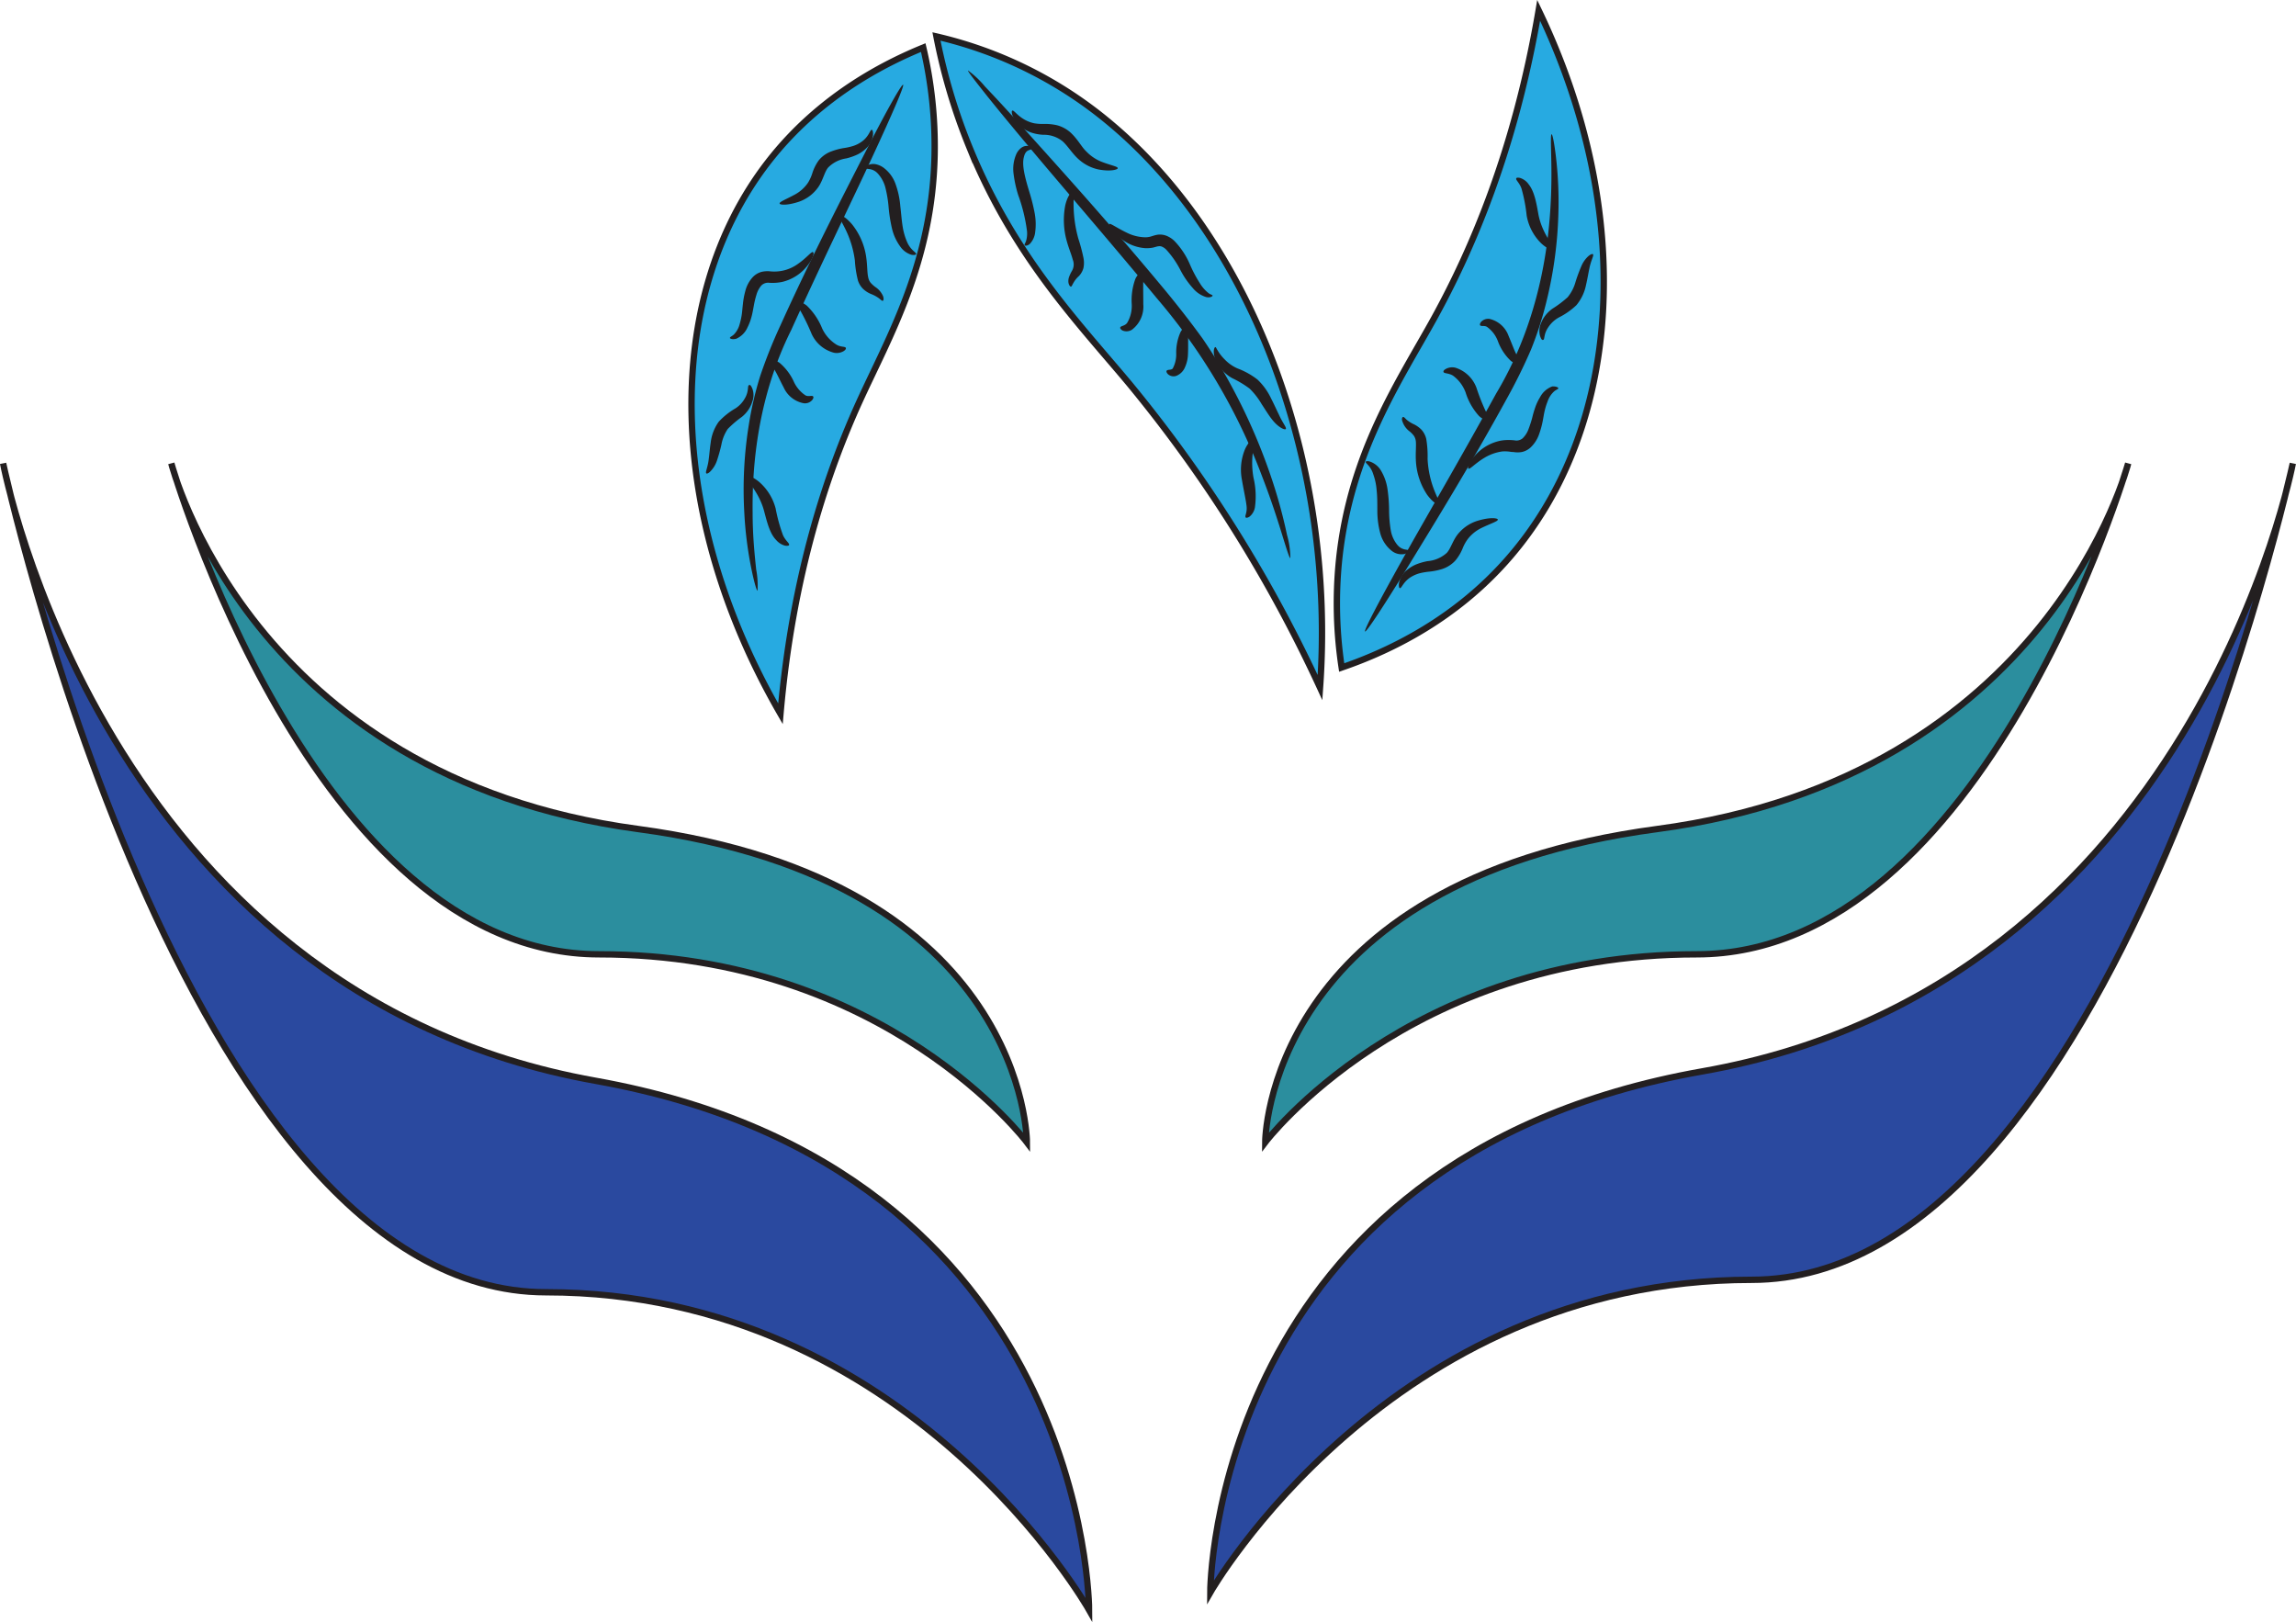 <svg id="Layer_1" data-name="Layer 1" xmlns="http://www.w3.org/2000/svg" viewBox="0 0 361.32 255.25"><defs><style>.cls-1{fill:#2a499f;}.cls-1,.cls-2,.cls-3{stroke:#231f20;stroke-miterlimit:10;}.cls-2{fill:#2b8e9e;}.cls-3{fill:#27aae1;}.cls-4{fill:#231f20;}</style></defs><title>nespital</title><path class="cls-1" d="M107.67,288s15.53,83.27,93.22,97.15,77.68,83.28,77.68,83.28-28.25-50-85.45-50S107.67,288,107.67,288Z" transform="translate(-107.18 -215.08)"/><path class="cls-1" d="M468,288s-15.49,82-92.92,95.67-77.44,82-77.44,82,28.16-49.2,85.18-49.2S468,288,468,288Z" transform="translate(-107.18 -215.08)"/><path class="cls-2" d="M442.09,288S429.74,337.31,368,345.53s-61.71,49.3-61.71,49.3,22.44-29.58,67.88-29.58S442.09,288,442.09,288Z" transform="translate(-107.18 -215.08)"/><path class="cls-2" d="M134.14,288s12.24,49.31,73.44,57.53,61.2,49.3,61.2,49.3-22.26-29.58-67.32-29.58S134.14,288,134.14,288Z" transform="translate(-107.18 -215.08)"/><path class="cls-1" d="M224.27,253.51" transform="translate(-107.18 -215.08)"/><path class="cls-3" d="M230,327.4c1.92-22.09,7.46-38.2,12.45-49.16,4.63-10.15,11.48-21.82,11.81-38.87a68,68,0,0,0-1.79-16.8c-13.23,5.4-20.58,13.06-24.41,18C211.22,262.33,212.17,296.57,230,327.4Z" transform="translate(-107.18 -215.08)"/><path class="cls-4" d="M249.3,228.42c.23.11-1.65,4.48-4.88,11.44s-7.9,16.5-12.72,27.14c-5.22,10.46-6.17,21.13-6.08,28.7,0,3.81.34,6.89.56,9a13.36,13.36,0,0,1,.21,3.34c-.12,0-.48-1.12-.92-3.24a59.31,59.31,0,0,1-1.16-9.07,63.71,63.71,0,0,1,.68-13.6,54.22,54.22,0,0,1,1.82-7.88,78.91,78.91,0,0,1,3.2-8c4.85-10.71,9.72-20.12,13.23-27S249.07,228.3,249.3,228.42Z" transform="translate(-107.18 -215.08)"/><path class="cls-4" d="M218.33,289.57c-.19-.21.24-.91.39-2.29.1-.69.15-1.53.3-2.53a7,7,0,0,1,1.27-3.31,11.32,11.32,0,0,1,2.63-2.1,4.46,4.46,0,0,0,1.48-1.58c.65-1.1.39-1.92.62-2.06s.36.09.56.54a2.92,2.92,0,0,1,0,2,5,5,0,0,1-.58,1.26,5.18,5.18,0,0,1-1.07,1.18,16.16,16.16,0,0,0-2.23,1.91,6.57,6.57,0,0,0-1,2.49,25.17,25.17,0,0,1-.71,2.53,4.43,4.43,0,0,1-1,1.63C218.68,289.57,218.41,289.65,218.33,289.57Z" transform="translate(-107.18 -215.08)"/><path class="cls-4" d="M235.13,277.45c.09.09.09.28-.11.55a1.51,1.51,0,0,1-1.32.54,4.31,4.31,0,0,1-3.19-2.49c-.66-1.24-1.1-2.28-1.52-2.89s-.82-.84-.82-1.11.16-.25.48-.26a2,2,0,0,1,1.24.41,8.44,8.44,0,0,1,2.24,3,5.18,5.18,0,0,0,1.8,2.09C234.4,277.55,234.94,277.26,235.13,277.45Z" transform="translate(-107.18 -215.08)"/><path class="cls-4" d="M222.05,268.24c0-.14.3-.23.62-.52a3.66,3.66,0,0,0,.92-1.67,11.11,11.11,0,0,0,.31-1.39c.08-.51.11-1.06.19-1.72a12.06,12.06,0,0,1,.38-2.06,5,5,0,0,1,1.21-2.23,3,3,0,0,1,1.31-.78,4.12,4.12,0,0,1,1.31-.1,6.34,6.34,0,0,0,4.46-1.17c1.44-1,2.12-2,2.37-1.84s-.07,1.37-1.53,2.85a7.12,7.12,0,0,1-3.2,1.8,7.25,7.25,0,0,1-2.16.17A1.49,1.49,0,0,0,227,260a3.85,3.85,0,0,0-.77,1.44,13.72,13.72,0,0,0-.43,1.79c-.11.57-.21,1.21-.38,1.79a8.27,8.27,0,0,1-.6,1.57,3.46,3.46,0,0,1-1.79,1.8C222.37,268.55,222,268.34,222.05,268.24Z" transform="translate(-107.18 -215.08)"/><path class="cls-4" d="M246.09,262.42c-.14,0-.29-.16-.55-.37a5.23,5.23,0,0,0-1.3-.71,4.2,4.2,0,0,1-1.13-.7,3.22,3.22,0,0,1-.92-1.44,16.76,16.76,0,0,1-.48-3.14,15.68,15.68,0,0,0-1.49-4.92c-.58-1.2-1.1-1.91-.92-2.11s1,.21,2,1.39a10.66,10.66,0,0,1,2.23,5.4c.15,1.17.11,2.17.28,2.9a1.92,1.92,0,0,0,.37.84,4.8,4.8,0,0,0,.73.67,3.26,3.26,0,0,1,1.23,1.44C246.31,262.14,246.2,262.4,246.09,262.42Z" transform="translate(-107.18 -215.08)"/><path class="cls-4" d="M229.87,247.12c-.08-.28,1-.66,2.48-1.47a5.88,5.88,0,0,0,2-1.84,6.7,6.7,0,0,0,.67-1.49,7,7,0,0,1,1-2,4.58,4.58,0,0,1,2-1.42,10.09,10.09,0,0,1,1.94-.52,9.24,9.24,0,0,0,1.51-.34,4.74,4.74,0,0,0,1.13-.54c1.32-.83,1.48-2,1.77-2,.11,0,.24.3.19.87a3.48,3.48,0,0,1-1.13,2.11,5.18,5.18,0,0,1-1.37.94,9.21,9.21,0,0,1-1.72.59,5,5,0,0,0-2.83,1.43c-.62.72-.85,2.22-1.74,3.33a6.16,6.16,0,0,1-2.85,2.05C231.06,247.44,229.93,247.33,229.87,247.12Z" transform="translate(-107.18 -215.08)"/><path class="cls-4" d="M251.35,255.05c0,.11-.3.23-.81.1a3.35,3.35,0,0,1-1.7-1.29,7.91,7.91,0,0,1-1.27-2.74,23.88,23.88,0,0,1-.55-3.45,19.57,19.57,0,0,0-.53-3.16,5.34,5.34,0,0,0-1.12-2.07c-.88-1-1.82-.66-2-.9-.06-.09.09-.37.61-.56a2,2,0,0,1,1-.06,3.23,3.23,0,0,1,1.19.51A5.46,5.46,0,0,1,248.1,244a13.39,13.39,0,0,1,.76,3.5c.14,1.21.22,2.34.38,3.29a10,10,0,0,0,.71,2.42C250.52,254.48,251.37,254.78,251.35,255.05Z" transform="translate(-107.18 -215.08)"/><path class="cls-4" d="M240.28,269.81c.06.11,0,.31-.33.52a2.15,2.15,0,0,1-1.51.26,5.34,5.34,0,0,1-3.55-3,34.13,34.13,0,0,0-1.69-3.51c-.49-.76-1-1.11-.94-1.37s.89-.32,1.88.46a10.29,10.29,0,0,1,2.42,3.59,6,6,0,0,0,2.25,2.55C239.51,269.73,240.15,269.57,240.28,269.81Z" transform="translate(-107.18 -215.08)"/><path class="cls-4" d="M231.36,300.83c0,.11-.26.18-.65.11a2.77,2.77,0,0,1-1.38-.88c-1-1-1.44-2.82-1.88-4.47-.82-3.23-3.06-5.09-2.76-5.52.13-.2.92,0,1.92.81a8.31,8.31,0,0,1,2.63,4.21,26.18,26.18,0,0,0,1.16,4.21C230.81,300.2,231.44,300.56,231.36,300.83Z" transform="translate(-107.18 -215.08)"/><path class="cls-3" d="M314.91,323.28A219.26,219.26,0,0,0,285,275.59c-7.87-9.46-18.2-20-25.26-37.34a92.84,92.84,0,0,1-5.19-17.43A65.44,65.44,0,0,1,282,234.56C304.59,253.53,317.42,288.55,314.91,323.28Z" transform="translate(-107.18 -215.08)"/><path class="cls-4" d="M259.53,226.18a14.55,14.55,0,0,1,2.67,2.53c1.63,1.7,3.94,4.21,6.77,7.34,5.65,6.27,13.45,14.92,21.68,24.85,2.05,2.49,4,5,5.79,7.47a81.67,81.67,0,0,1,4.59,7.56,91.59,91.59,0,0,1,6,13.67,79.58,79.58,0,0,1,2.69,9.67,13.42,13.42,0,0,1,.52,3.64c-.14,0-.53-1.22-1.22-3.46s-1.71-5.5-3.22-9.4a93.73,93.73,0,0,0-16.54-28c-8.2-9.89-15.85-18.68-21.24-25.17-2.7-3.23-4.86-5.87-6.32-7.73S259.43,226.26,259.53,226.18Z" transform="translate(-107.18 -215.08)"/><path class="cls-4" d="M309.53,282.58c-.12.22-1.21-.22-2.23-1.57-.51-.65-1-1.47-1.57-2.33a11.47,11.47,0,0,0-1.9-2.45,16.17,16.17,0,0,0-2.73-1.64,6.18,6.18,0,0,1-2.23-2.12,3.83,3.83,0,0,1-.68-2c0-.52.15-.78.27-.77s.41.92,1.45,1.94a6.3,6.3,0,0,0,2,1.41,12,12,0,0,1,3.15,1.75,9.89,9.89,0,0,1,2.16,3c.49.95.86,1.79,1.2,2.48C309.05,281.68,309.67,282.35,309.53,282.58Z" transform="translate(-107.18 -215.08)"/><path class="cls-4" d="M290.78,273.41c.07-.1.25-.13.46-.15s.44-.08.51-.23a4.66,4.66,0,0,0,.53-2.31,7.87,7.87,0,0,1,.67-3.36,1.74,1.74,0,0,1,.92-.86c.31-.1.5,0,.53.11s0,.27-.09.46a4.06,4.06,0,0,0-.12.73c-.07.67,0,1.73-.06,3a5.29,5.29,0,0,1-.44,2,2.5,2.5,0,0,1-1.38,1.42,1.31,1.31,0,0,1-1.37-.3C290.74,273.69,290.71,273.52,290.78,273.41Z" transform="translate(-107.18 -215.08)"/><path class="cls-4" d="M298,261.58c.05.09-.29.39-1,.25a4.42,4.42,0,0,1-2.1-1.41,13.71,13.71,0,0,1-2-2.92,14.68,14.68,0,0,0-2.2-3.15,2.13,2.13,0,0,0-.63-.44.9.9,0,0,0-.54-.08c-.21,0-.53.13-.94.22a5.37,5.37,0,0,1-1.18.08,6.84,6.84,0,0,1-3.54-1.29c-1.69-1.22-2.27-2.38-2.11-2.52s1.13.6,2.77,1.39a6.78,6.78,0,0,0,2.9.71,3.25,3.25,0,0,0,.77-.1c.25-.06.58-.2,1.05-.29a2.83,2.83,0,0,1,1.54.17A3.88,3.88,0,0,1,292,253a12.28,12.28,0,0,1,2.45,3.72,20.35,20.35,0,0,0,1.53,2.89,5.88,5.88,0,0,0,1.34,1.56C297.63,261.43,297.92,261.44,298,261.58Z" transform="translate(-107.18 -215.08)"/><path class="cls-4" d="M275.72,260.18c-.12,0-.31-.16-.4-.64a1.91,1.91,0,0,1,.1-.88,5.67,5.67,0,0,1,.44-.93,2,2,0,0,0,.14-1.79c-.2-.79-.6-1.71-.91-2.81a12.21,12.21,0,0,1-.27-5.74c.34-1.48,1-2.23,1.2-2.12s.08.95.11,2.27a20.4,20.4,0,0,0,.75,5.1,26.89,26.89,0,0,1,.8,3,4,4,0,0,1,0,1.62,3,3,0,0,1-.7,1.25,4.18,4.18,0,0,0-.9,1.13C275.91,259.91,275.85,260.16,275.72,260.18Z" transform="translate(-107.18 -215.08)"/><path class="cls-4" d="M283.08,241.55c0,.22-1.14.56-3.07.19a6.77,6.77,0,0,1-3.09-1.6c-1-.88-1.72-2.13-2.55-2.85a4.67,4.67,0,0,0-3-1,6.92,6.92,0,0,1-1.84-.33,5.5,5.5,0,0,1-1.49-.77,4.37,4.37,0,0,1-1.48-1.82c-.2-.52-.19-.83-.08-.88.26-.14.82.89,2.25,1.58a5.21,5.21,0,0,0,1.21.41,7.48,7.48,0,0,0,1.5.1,8.59,8.59,0,0,1,2.05.2,5.18,5.18,0,0,1,2.12,1.12c1.23,1.13,1.75,2.29,2.51,3a6.82,6.82,0,0,0,2.3,1.59C281.94,241.1,283.11,241.27,283.08,241.55Z" transform="translate(-107.18 -215.08)"/><path class="cls-4" d="M268.42,253.66c-.06-.12.11-.31.23-.65a4.1,4.1,0,0,0,.15-1.56,26.24,26.24,0,0,0-1.38-5.66,18.88,18.88,0,0,1-.74-3.4,5.8,5.8,0,0,1,.41-3,2.6,2.6,0,0,1,.81-1.05,1.48,1.48,0,0,1,1-.3c.57.08.74.34.71.44s-.33.14-.63.28-.54.45-.68,1.07c-.33,1.27.19,3.23.88,5.49a29.28,29.28,0,0,1,.83,3.32,9.51,9.51,0,0,1,.08,2.94,3.15,3.15,0,0,1-.89,1.92C268.79,253.81,268.45,253.77,268.42,253.66Z" transform="translate(-107.18 -215.08)"/><path class="cls-4" d="M283.47,266.61c.08-.27.75-.22,1.1-.74a5.22,5.22,0,0,0,.71-2.93,9.7,9.7,0,0,1,.56-3.94,2.32,2.32,0,0,1,.89-1.06c.3-.16.51-.14.58-.05.14.24-.17.67-.21,1.49s0,2.06,0,3.58a4.56,4.56,0,0,1-1.78,4,1.6,1.6,0,0,1-1.51.12C283.53,266.9,283.43,266.72,283.47,266.61Z" transform="translate(-107.18 -215.08)"/><path class="cls-4" d="M303.2,296.49c-.15-.24.25-.72.16-1.69s-.44-2.44-.74-4.22a8.38,8.38,0,0,1,.47-4.77c.51-1.16,1.16-1.65,1.36-1.52s0,.83-.1,1.89a13.16,13.16,0,0,0,.1,4.11,12.54,12.54,0,0,1,.21,4.67,2.42,2.42,0,0,1-.82,1.4C303.51,296.59,303.27,296.59,303.2,296.49Z" transform="translate(-107.18 -215.08)"/><path class="cls-3" d="M349.32,216.71c-3.72,21.95-10.55,37.72-16.42,48.39-5.45,9.89-13.24,21.16-15,38.16a67.55,67.55,0,0,0,.42,16.86c13.64-4.68,21.6-11.94,25.82-16.67C362.74,282.65,364.58,248.43,349.32,216.71Z" transform="translate(-107.18 -215.08)"/><path class="cls-4" d="M322,314.45c-.22-.13,2-4.38,5.77-11.13s9.19-16,14.85-26.3c6.06-10.11,7.95-20.72,8.49-28.34.28-3.82.23-6.94.18-9.1s-.08-3.35.06-3.37.39,1.16.66,3.32a60.94,60.94,0,0,1,.41,9.22,64.63,64.63,0,0,1-1.83,13.59,55.13,55.13,0,0,1-2.48,7.76,85.59,85.59,0,0,1-3.86,7.81c-5.69,10.38-11.3,19.47-15.35,26.08S322.2,314.58,322,314.45Z" transform="translate(-107.18 -215.08)"/><path class="cls-4" d="M357.87,255.09c.17.21-.31.9-.58,2.27-.15.69-.28,1.53-.51,2.52a7.14,7.14,0,0,1-1.53,3.23,11.6,11.6,0,0,1-2.78,1.94,4.74,4.74,0,0,0-1.62,1.5c-.75,1.06-.56,1.9-.79,2s-.35-.12-.52-.59a3,3,0,0,1,.14-2,4.84,4.84,0,0,1,.68-1.22,5.24,5.24,0,0,1,1.15-1.1,16.84,16.84,0,0,0,2.37-1.79,6.57,6.57,0,0,0,1.25-2.44,25.67,25.67,0,0,1,.92-2.48,4.44,4.44,0,0,1,1.11-1.56C357.52,255.07,357.79,255,357.87,255.09Z" transform="translate(-107.18 -215.08)"/><path class="cls-4" d="M340.12,266.28c-.08-.09-.07-.28.13-.54a1.53,1.53,0,0,1,1.33-.48,4.19,4.19,0,0,1,3,2.67c.55,1.28.91,2.34,1.28,3s.75.87.73,1.14c0,.12-.18.24-.5.24a2,2,0,0,1-1.2-.49,8.11,8.11,0,0,1-2-3.09,4.83,4.83,0,0,0-1.62-2.15C340.86,266.23,340.29,266.49,340.12,266.28Z" transform="translate(-107.18 -215.08)"/><path class="cls-4" d="M352.41,276.18c0,.14-.31.2-.65.48a3.83,3.83,0,0,0-1.05,1.63,9.66,9.66,0,0,0-.43,1.37c-.13.51-.2,1.06-.33,1.71a13.55,13.55,0,0,1-.55,2,5.23,5.23,0,0,1-1.38,2.15,3,3,0,0,1-1.35.69,4,4,0,0,1-1.32,0c-.38,0-.66-.08-.94-.09a5.76,5.76,0,0,0-.83,0,7.43,7.43,0,0,0-2.8,1c-1.52.92-2.28,1.86-2.51,1.7s.17-1.37,1.73-2.76a7.3,7.3,0,0,1,3.31-1.63,6.73,6.73,0,0,1,1.11-.11,9.08,9.08,0,0,1,1.09.05,1.5,1.5,0,0,0,1.3-.33,3.85,3.85,0,0,0,.9-1.4,18.3,18.3,0,0,0,.58-1.77,16.9,16.9,0,0,1,.52-1.77,8,8,0,0,1,.73-1.52,3.56,3.56,0,0,1,1.91-1.69C352.11,275.85,352.43,276.07,352.41,276.18Z" transform="translate(-107.18 -215.08)"/><path class="cls-4" d="M328,280.69c.13,0,.27.18.51.41a5,5,0,0,0,1.23.77,4.5,4.5,0,0,1,1.09.78,3.3,3.3,0,0,1,.8,1.51,16.4,16.4,0,0,1,.21,3.14,15.51,15.51,0,0,0,1.08,5c.49,1.23.95,2,.76,2.15s-1-.28-1.91-1.51a10.66,10.66,0,0,1-1.78-5.52c-.05-1.17.07-2.16,0-2.89a1.94,1.94,0,0,0-.29-.85,4,4,0,0,0-.67-.7,3.22,3.22,0,0,1-1.13-1.52C327.71,281,327.84,280.71,328,280.69Z" transform="translate(-107.18 -215.08)"/><path class="cls-4" d="M342.89,296.83c.06.28-1.07.6-2.59,1.34a6.08,6.08,0,0,0-2.14,1.74,6.51,6.51,0,0,0-.8,1.45,7.13,7.13,0,0,1-1.17,1.95,4.85,4.85,0,0,1-2.06,1.31,10.14,10.14,0,0,1-2,.41,10.43,10.43,0,0,0-1.54.26,5.29,5.29,0,0,0-1.18.48c-1.39.76-1.65,1.92-1.93,1.86-.12,0-.22-.33-.12-.89a3.65,3.65,0,0,1,1.28-2,5.61,5.61,0,0,1,1.44-.86,9.46,9.46,0,0,1,1.76-.5,5.17,5.17,0,0,0,3-1.28c.68-.7,1-2.18,2-3.24a6.35,6.35,0,0,1,3-1.87C341.71,296.44,342.85,296.61,342.89,296.83Z" transform="translate(-107.18 -215.08)"/><path class="cls-4" d="M322.1,287.77c0-.11.31-.21.82,0a3.25,3.25,0,0,1,1.6,1.39,7.89,7.89,0,0,1,1,2.82,24.38,24.38,0,0,1,.26,3.46,19.46,19.46,0,0,0,.28,3.17,4.91,4.91,0,0,0,.94,2.11c.8,1.06,1.76.75,1.88,1,.05.1-.11.36-.63.53a2.48,2.48,0,0,1-2.15-.57,5.23,5.23,0,0,1-1.7-2.65,13.61,13.61,0,0,1-.47-3.53c0-1.21,0-2.33-.11-3.29a9.48,9.48,0,0,0-.51-2.44C322.9,288.38,322.07,288,322.1,287.77Z" transform="translate(-107.18 -215.08)"/><path class="cls-4" d="M334.35,273.63c-.05-.11,0-.3.35-.49a2.1,2.1,0,0,1,1.51-.2,5.19,5.19,0,0,1,3.33,3.19,31.79,31.79,0,0,0,1.41,3.58c.42.78.92,1.15.83,1.41s-.91.27-1.84-.57a9.91,9.91,0,0,1-2.12-3.72,5.74,5.74,0,0,0-2-2.65C335.11,273.76,334.47,273.88,334.35,273.63Z" transform="translate(-107.18 -215.08)"/><path class="cls-4" d="M345.79,243.16c0-.12.26-.17.64-.07a2.61,2.61,0,0,1,1.32,1c.89,1.11,1.2,2.89,1.5,4.56.55,3.25,2.64,5.23,2.31,5.64-.14.19-.92-.06-1.85-.93a8.06,8.06,0,0,1-2.28-4.36,25.16,25.16,0,0,0-.81-4.24C346.29,243.81,345.69,243.42,345.79,243.16Z" transform="translate(-107.18 -215.08)"/></svg>